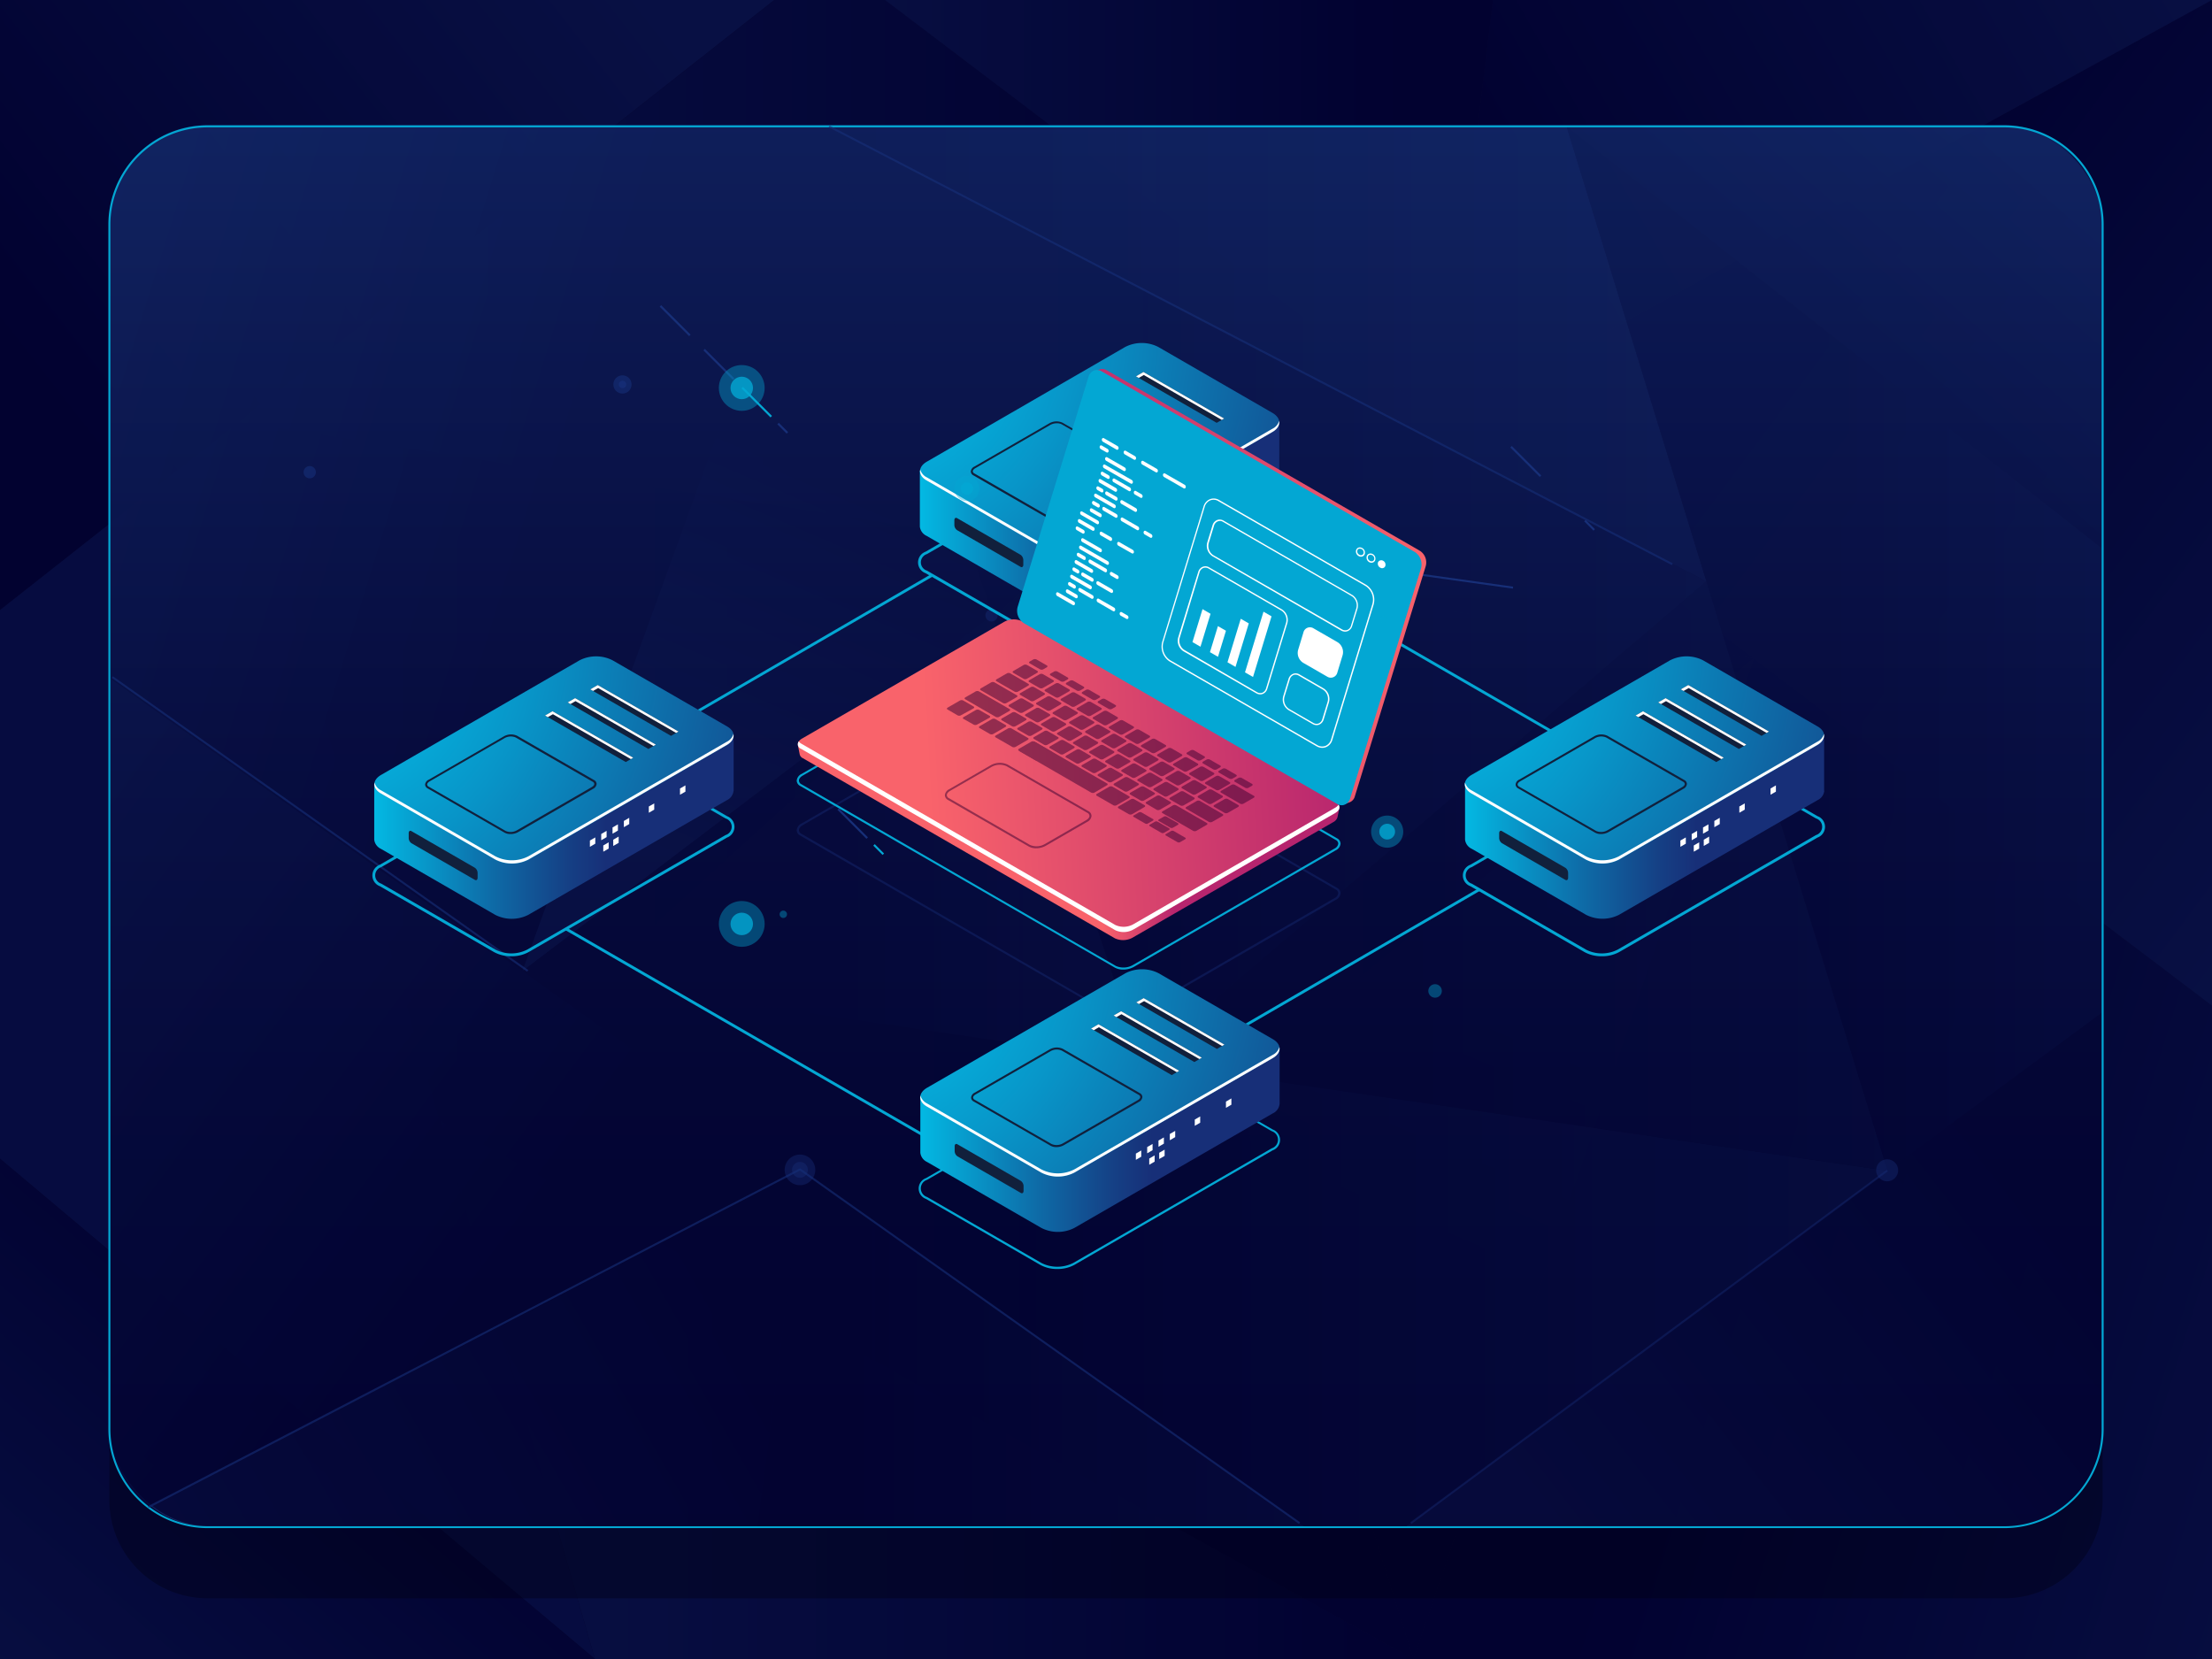 <svg xmlns="http://www.w3.org/2000/svg" xmlns:xlink="http://www.w3.org/1999/xlink" viewBox="0 0 600 450"><defs><style>.cls-1{fill:none;}.cls-2{isolation:isolate;}.cls-3{fill:#020230;}.cls-4{opacity:0.3;}.cls-19,.cls-20,.cls-4,.cls-5{mix-blend-mode:lighten;}.cls-5{fill:url(#Áåçûìÿííûé_ãðàäèåíò_144);}.cls-6{fill:url(#Áåçûìÿííûé_ãðàäèåíò_144-2);}.cls-7{fill:url(#Áåçûìÿííûé_ãðàäèåíò_144-3);}.cls-8{fill:url(#Áåçûìÿííûé_ãðàäèåíò_144-4);}.cls-9{fill:url(#Áåçûìÿííûé_ãðàäèåíò_144-5);}.cls-10{fill:url(#Áåçûìÿííûé_ãðàäèåíò_144-6);}.cls-11{fill:url(#Áåçûìÿííûé_ãðàäèåíò_144-7);}.cls-12{fill:url(#Áåçûìÿííûé_ãðàäèåíò_144-8);}.cls-13{fill:url(#Áåçûìÿííûé_ãðàäèåíò_144-9);}.cls-14{fill:url(#Áåçûìÿííûé_ãðàäèåíò_144-10);}.cls-15{fill:url(#Áåçûìÿííûé_ãðàäèåíò_144-11);}.cls-16{fill:#112564;}.cls-17{fill:url(#Áåçûìÿííûé_ãðàäèåíò_144-12);}.cls-18{clip-path:url(#clip-path);}.cls-19,.cls-33,.cls-36,.cls-57{opacity:0.8;}.cls-20{fill:url(#Áåçûìÿííûé_ãðàäèåíò_144-13);}.cls-21{fill:url(#Áåçûìÿííûé_ãðàäèåíò_144-14);}.cls-22{fill:url(#Áåçûìÿííûé_ãðàäèåíò_144-15);}.cls-23{fill:url(#Áåçûìÿííûé_ãðàäèåíò_144-16);}.cls-24{fill:url(#Áåçûìÿííûé_ãðàäèåíò_144-17);}.cls-25{fill:url(#Áåçûìÿííûé_ãðàäèåíò_144-18);}.cls-26{fill:url(#Áåçûìÿííûé_ãðàäèåíò_144-19);}.cls-27{fill:url(#Áåçûìÿííûé_ãðàäèåíò_144-20);}.cls-28{fill:url(#Áåçûìÿííûé_ãðàäèåíò_144-21);}.cls-29{fill:url(#Áåçûìÿííûé_ãðàäèåíò_144-22);}.cls-30{fill:url(#Áåçûìÿííûé_ãðàäèåíò_144-23);}.cls-31{fill:url(#Áåçûìÿííûé_ãðàäèåíò_144-24);}.cls-32{fill:url(#Áåçûìÿííûé_ãðàäèåíò_144-25);}.cls-33{fill:url(#Áåçûìÿííûé_ãðàäèåíò_50);}.cls-34{fill:#000016;}.cls-34,.cls-37,.cls-56{opacity:0.4;}.cls-35,.cls-56,.cls-57{fill:#03a7d3;}.cls-36,.cls-37,.cls-38,.cls-39{fill:#172f78;}.cls-38{opacity:0.6;}.cls-40{fill:url(#Áåçûìÿííûé_ãðàäèåíò_354);}.cls-41{fill:url(#Áåçûìÿííûé_ãðàäèåíò_346);}.cls-42{fill:#fff;}.cls-43{fill:#11203c;}.cls-44{fill:url(#Áåçûìÿííûé_ãðàäèåíò_354-2);}.cls-45{fill:url(#Áåçûìÿííûé_ãðàäèåíò_346-2);}.cls-46{fill:url(#Áåçûìÿííûé_ãðàäèåíò_515);}.cls-47{fill:url(#Áåçûìÿííûé_ãðàäèåíò_19);}.cls-48{fill:url(#Áåçûìÿííûé_ãðàäèåíò_515-2);}.cls-49,.cls-51{opacity:0.5;}.cls-50,.cls-51{fill:#380031;}.cls-52{fill:url(#Áåçûìÿííûé_ãðàäèåíò_354-3);}.cls-53{fill:url(#Áåçûìÿííûé_ãðàäèåíò_346-3);}.cls-54{fill:url(#Áåçûìÿííûé_ãðàäèåíò_354-4);}.cls-55{fill:url(#Áåçûìÿííûé_ãðàäèåíò_346-4);}</style><linearGradient id="Áåçûìÿííûé_ãðàäèåíò_144" x1="149.91" y1="-34.21" x2="-2.61" y2="84.77" gradientUnits="userSpaceOnUse"><stop offset="0" stop-color="#183372"/><stop offset="1" stop-color="#020230"/></linearGradient><linearGradient id="Áåçûìÿííûé_ãðàäèåíò_144-2" x1="672.09" y1="389.33" x2="465.14" y2="325.31" xlink:href="#Áåçûìÿííûé_ãðàäèåíò_144"/><linearGradient id="Áåçûìÿííûé_ãðàäèåíò_144-3" x1="64.73" y1="89.3" x2="329.04" y2="89.3" xlink:href="#Áåçûìÿííûé_ãðàäèåíò_144"/><linearGradient id="Áåçûìÿííûé_ãðàäèåíò_144-4" x1="-11.27" y1="209.16" x2="213.26" y2="209.16" xlink:href="#Áåçûìÿííûé_ãðàäèåíò_144"/><linearGradient id="Áåçûìÿííûé_ãðàäèåíò_144-5" x1="429.26" y1="207.02" x2="373.56" y2="337.06" xlink:href="#Áåçûìÿííûé_ãðàäèåíò_144"/><linearGradient id="Áåçûìÿííûé_ãðàäèåíò_144-6" x1="212.76" y1="221.29" x2="399.19" y2="221.29" xlink:href="#Áåçûìÿííûé_ãðàäèåíò_144"/><linearGradient id="Áåçûìÿííûé_ãðàäèåíò_144-7" x1="31.27" y1="299.75" x2="295.37" y2="299.75" xlink:href="#Áåçûìÿííûé_ãðàäèåíò_144"/><linearGradient id="Áåçûìÿííûé_ãðàäèåíò_144-8" x1="119.27" y1="376.92" x2="383.37" y2="376.92" xlink:href="#Áåçûìÿííûé_ãðàäèåíò_144"/><linearGradient id="Áåçûìÿííûé_ãðàäèåíò_144-9" x1="668.45" y1="187.47" x2="501" y2="62.55" xlink:href="#Áåçûìÿííûé_ãðàäèåíò_144"/><linearGradient id="Áåçûìÿííûé_ãðàäèåíò_144-10" x1="214.04" y1="57.24" x2="378.95" y2="57.24" xlink:href="#Áåçûìÿííûé_ãðàäèåíò_144"/><linearGradient id="Áåçûìÿííûé_ãðàäèåíò_144-11" x1="586.2" y1="-47.94" x2="404.91" y2="55.87" xlink:href="#Áåçûìÿííûé_ãðàäèåíò_144"/><linearGradient id="Áåçûìÿííûé_ãðàäèåíò_144-12" x1="-6.97" y1="483.79" x2="98.42" y2="361.59" xlink:href="#Áåçûìÿííûé_ãðàäèåíò_144"/><clipPath id="clip-path"><rect class="cls-1" x="29.67" y="34.28" width="540.67" height="379.95" rx="26.63"/></clipPath><linearGradient id="Áåçûìÿííûé_ãðàäèåíò_144-13" x1="1586.78" y1="4.14" x2="1452.64" y2="108.79" gradientTransform="translate(2021.93 450) rotate(180)" xlink:href="#Áåçûìÿííûé_ãðàäèåíò_144"/><linearGradient id="Áåçûìÿííûé_ãðàäèåíò_144-14" x1="2055.05" y1="368.09" x2="1868.56" y2="310.4" gradientTransform="translate(2021.93 450) rotate(180)" xlink:href="#Áåçûìÿííûé_ãðàäèåíò_144"/><linearGradient id="Áåçûìÿííûé_ãðàäèåíò_144-15" x1="1509.92" y1="111.17" x2="1748.09" y2="111.17" gradientTransform="translate(2021.93 450) rotate(180)" xlink:href="#Áåçûìÿííûé_ãðàäèåíò_144"/><linearGradient id="Áåçûìÿííûé_ãðàäèåíò_144-16" x1="1441.44" y1="212.37" x2="1643.77" y2="212.37" gradientTransform="translate(2021.93 450) rotate(180)" xlink:href="#Áåçûìÿííûé_ãðàäèåíò_144"/><linearGradient id="Áåçûìÿííûé_ãðàäèåíò_144-17" x1="1835.31" y1="208.45" x2="1787.88" y2="319.19" gradientTransform="translate(2021.93 450) rotate(180)" xlink:href="#Áåçûìÿííûé_ãðàäèåíò_144"/><linearGradient id="Áåçûìÿííûé_ãðàäèåíò_144-18" x1="1643.31" y1="222.61" x2="1811.31" y2="222.61" gradientTransform="translate(2021.93 450) rotate(180)" xlink:href="#Áåçûìÿííûé_ãðàäèåíò_144"/><linearGradient id="Áåçûìÿííûé_ãðàäèåíò_144-19" x1="1479.77" y1="288.86" x2="1717.76" y2="288.86" gradientTransform="translate(2021.93 450) rotate(180)" xlink:href="#Áåçûìÿííûé_ãðàäèåíò_144"/><linearGradient id="Áåçûìÿííûé_ãðàäèåíò_144-20" x1="1559.07" y1="354.01" x2="1797.05" y2="354.01" gradientTransform="translate(2021.93 450) rotate(180)" xlink:href="#Áåçûìÿííûé_ãðàäèåíò_144"/><linearGradient id="Áåçûìÿííûé_ãðàäèåíò_144-21" x1="2048.55" y1="196.31" x2="1901.09" y2="86.31" gradientTransform="translate(2021.93 450) rotate(180)" xlink:href="#Áåçûìÿííûé_ãðàäèåíò_144"/><linearGradient id="Áåçûìÿííûé_ãðàäèåíò_144-22" x1="1644.47" y1="84.1" x2="1793.07" y2="84.1" gradientTransform="translate(2021.93 450) rotate(180)" xlink:href="#Áåçûìÿííûé_ãðàäèåíò_144"/><linearGradient id="Áåçûìÿííûé_ãðàäèåíò_144-23" x1="1979.68" y1="-7.35" x2="1818.78" y2="84.79" gradientTransform="translate(2021.93 450) rotate(180)" xlink:href="#Áåçûìÿííûé_ãðàäèåíò_144"/><linearGradient id="Áåçûìÿííûé_ãðàäèåíò_144-24" x1="1384.91" y1="274.07" x2="1530.32" y2="274.07" gradientTransform="translate(2021.93 450) rotate(180)" xlink:href="#Áåçûìÿííûé_ãðàäèåíò_144"/><linearGradient id="Áåçûìÿííûé_ãðàäèåíò_144-25" x1="1447.22" y1="447.81" x2="1542.18" y2="337.69" gradientTransform="translate(2021.93 450) rotate(180)" xlink:href="#Áåçûìÿííûé_ãðàäèåíò_144"/><linearGradient id="Áåçûìÿííûé_ãðàäèåíò_50" x1="300" y1="413.87" x2="300" y2="33.92" gradientUnits="userSpaceOnUse"><stop offset="0" stop-color="#020230"/><stop offset="0.27" stop-color="#030534"/><stop offset="0.56" stop-color="#070d40"/><stop offset="0.84" stop-color="#0d1b55"/><stop offset="1" stop-color="#112564"/></linearGradient><linearGradient id="Áåçûìÿííûé_ãðàäèåíò_354" x1="391.47" y1="221.09" x2="460.2" y2="221.09" gradientUnits="userSpaceOnUse"><stop offset="0" stop-color="#01c8ef"/><stop offset="0.13" stop-color="#04b1dd"/><stop offset="0.55" stop-color="#0e6ba7"/><stop offset="0.85" stop-color="#154085"/><stop offset="1" stop-color="#172f78"/></linearGradient><radialGradient id="Áåçûìÿííûé_ãðàäèåíò_346" cx="379.29" cy="174.28" r="153.38" gradientUnits="userSpaceOnUse"><stop offset="0" stop-color="#01c8ef"/><stop offset="0.14" stop-color="#03bae4"/><stop offset="0.4" stop-color="#0895c8"/><stop offset="0.76" stop-color="#115a9a"/><stop offset="1" stop-color="#172f78"/></radialGradient><linearGradient id="Áåçûìÿííûé_ãðàäèåíò_354-2" x1="243.69" y1="136.18" x2="312.42" y2="136.18" xlink:href="#Áåçûìÿííûé_ãðàäèåíò_354"/><radialGradient id="Áåçûìÿííûé_ãðàäèåíò_346-2" cx="231.51" cy="89.37" r="153.38" xlink:href="#Áåçûìÿííûé_ãðàäèåíò_346"/><linearGradient id="Áåçûìÿííûé_ãðàäèåíò_515" x1="-245.36" y1="159.07" x2="-136.05" y2="159.07" gradientTransform="translate(522.91)" gradientUnits="userSpaceOnUse"><stop offset="0" stop-color="#b6246e"/><stop offset="1" stop-color="#f9636b"/></linearGradient><linearGradient id="Áåçûìÿííûé_ãðàäèåíò_19" x1="-223.91" y1="212.94" x2="-162.53" y2="212.94" gradientTransform="translate(522.91)" gradientUnits="userSpaceOnUse"><stop offset="0" stop-color="#f9636b"/><stop offset="0.32" stop-color="#b7256e"/><stop offset="1" stop-color="#b6246e"/></linearGradient><linearGradient id="Áåçûìÿííûé_ãðàäèåíò_515-2" x1="-154.44" y1="206.22" x2="-271.4" y2="212.47" xlink:href="#Áåçûìÿííûé_ãðàäèåíò_515"/><linearGradient id="Áåçûìÿííûé_ãðàäèåíò_354-3" x1="243.77" y1="306.01" x2="312.49" y2="306.01" xlink:href="#Áåçûìÿííûé_ãðàäèåíò_354"/><radialGradient id="Áåçûìÿííûé_ãðàäèåíò_346-3" cx="231.58" cy="259.19" r="153.38" xlink:href="#Áåçûìÿííûé_ãðàäèåíò_346"/><linearGradient id="Áåçûìÿííûé_ãðàäèåíò_354-4" x1="95.68" y1="221.09" x2="164.4" y2="221.09" xlink:href="#Áåçûìÿííûé_ãðàäèåíò_354"/><radialGradient id="Áåçûìÿííûé_ãðàäèåíò_346-4" cx="83.49" cy="174.28" r="153.38" xlink:href="#Áåçûìÿííûé_ãðàäèåíò_346"/></defs><g class="cls-2"><g id="Ñëîé_1" data-name="Ñëîé 1"><rect class="cls-3" width="600" height="450"/><g class="cls-4"><polygon class="cls-5" points="0 0 0 165.47 210.03 0 0 0"/><polygon class="cls-6" points="475.69 178.59 383.37 450 600 450 600 272.81 475.69 178.59"/><polygon class="cls-7" points="240.03 0 210.03 0 64.73 114.48 475.69 178.59 240.03 0"/><polygon class="cls-8" points="64.73 114.48 119.27 303.83 289.26 149.51 64.73 114.48"/><polygon class="cls-9" points="334.22 293.07 383.37 450 475.69 178.59 334.22 293.07"/><polygon class="cls-10" points="289.26 149.51 334.22 293.07 475.69 178.59 289.26 149.51"/><polygon class="cls-11" points="289.26 149.51 119.27 303.83 383.37 450 289.26 149.51"/><polygon class="cls-12" points="119.27 303.83 161.37 450 383.37 450 119.27 303.83"/><polygon class="cls-13" points="391.09 114.48 600 272.81 600 0 391.09 114.48"/><polygon class="cls-14" points="240.03 0 391.09 114.48 404.95 0 240.03 0"/><polygon class="cls-15" points="404.95 0 391.09 114.48 600 0 404.95 0"/><polygon class="cls-16" points="64.73 114.48 0 165.47 0 314.3 161.37 450 64.73 114.48"/><polygon class="cls-17" points="0 314.3 0 450 161.37 450 0 314.3"/></g><g class="cls-18"><g class="cls-19"><polygon class="cls-20" points="570.33 414.23 570.33 274.51 381.07 414.23 570.33 414.23"/><polygon class="cls-21" points="141.69 263.44 224.88 34.28 29.67 34.28 29.67 183.89 141.69 263.44"/><polygon class="cls-22" points="354.04 414.23 381.07 414.23 512.01 317.57 141.69 263.44 354.04 414.23"/><polygon class="cls-23" points="512.01 317.57 462.86 157.69 309.68 287.99 512.01 317.57"/><polygon class="cls-24" points="269.16 166.78 224.88 34.28 141.69 263.44 269.16 166.78"/><polygon class="cls-25" points="309.68 287.99 269.16 166.78 141.69 263.44 309.68 287.99"/><polygon class="cls-26" points="309.68 287.99 462.86 157.69 224.88 34.28 309.68 287.99"/><polygon class="cls-27" points="462.86 157.69 424.92 34.28 224.88 34.28 462.86 157.69"/><polygon class="cls-28" points="217.92 317.57 29.67 183.89 29.67 414.23 217.92 317.57"/><polygon class="cls-29" points="354.04 414.23 217.92 317.57 205.43 414.23 354.04 414.23"/><polygon class="cls-30" points="205.43 414.23 217.92 317.57 29.67 414.23 205.43 414.23"/><polygon class="cls-31" points="512.01 317.57 570.33 274.51 570.33 148.86 424.92 34.28 512.01 317.57"/><polygon class="cls-32" points="570.33 148.86 570.33 34.28 424.92 34.28 570.33 148.86"/></g></g><rect class="cls-33" x="29.67" y="33.92" width="540.67" height="379.95" rx="26.63"/><path class="cls-34" d="M543.7,413.87H56.3a26.63,26.63,0,0,1-26.63-26.63V406.9A26.63,26.63,0,0,0,56.3,433.53H543.7a26.63,26.63,0,0,0,26.63-26.63V387.24A26.63,26.63,0,0,1,543.7,413.87Z"/><path class="cls-35" d="M543.7,414.5H56.3a26.93,26.93,0,0,1-26.9-26.9V60.91A26.93,26.93,0,0,1,56.3,34H543.7a26.94,26.94,0,0,1,26.91,26.9V387.6A26.94,26.94,0,0,1,543.7,414.5ZM56.3,34.55A26.39,26.39,0,0,0,29.94,60.91V387.6A26.39,26.39,0,0,0,56.3,414H543.7a26.39,26.39,0,0,0,26.36-26.36V60.91A26.39,26.39,0,0,0,543.7,34.55Z"/><path class="cls-36" d="M312.61,287.94a3,3,0,1,1-3-3A3,3,0,0,1,312.61,287.94Z"/><path class="cls-37" d="M219.14,317.32a2.15,2.15,0,1,1-2.15-2.15A2.15,2.15,0,0,1,219.14,317.32Z"/><path class="cls-37" d="M221.14,317.32a4.15,4.15,0,1,1-4.15-4.14A4.15,4.15,0,0,1,221.14,317.32Z"/><circle class="cls-37" cx="511.88" cy="317.44" r="2.99"/><circle class="cls-37" cx="268.96" cy="166.9" r="1.67"/><circle class="cls-38" cx="84.01" cy="128.08" r="1.67"/><circle class="cls-38" cx="168.84" cy="104.28" r="2.47"/><path class="cls-36" d="M169.86,104.28a1,1,0,1,1-1-1A1,1,0,0,1,169.86,104.28Z"/><circle class="cls-37" cx="288.34" cy="142.3" r="6.6"/><circle class="cls-36" cx="288.34" cy="142.3" r="2.74"/><rect class="cls-37" x="366.93" y="365.02" width="160.76" height="0.54" transform="translate(-129.55 337.76) rotate(-36.5)"/><rect class="cls-38" x="338.97" y="-35.2" width="0.54" height="257.71" transform="translate(99.81 351.58) rotate(-62.56)"/><polygon class="cls-39" points="302.9 190.14 287.95 141.97 288.38 142.03 410.43 159.13 410.36 159.66 288.73 142.63 303.42 189.98 302.9 190.14"/><polygon class="cls-38" points="352.35 413.36 216.97 317.52 40.33 409.06 40.08 408.57 217.01 316.89 217.15 316.98 352.66 412.92 352.35 413.36"/><rect class="cls-38" x="85.4" y="154.97" width="0.54" height="137.39" transform="matrix(0.58, -0.82, 0.82, 0.58, -146.29, 164.02)"/><rect class="cls-39" x="231.01" y="217.82" width="0.57" height="11.14" transform="translate(-90.22 228.98) rotate(-45)"/><rect class="cls-35" x="238.06" y="228.65" width="0.57" height="3.57" transform="translate(-93.14 236.03) rotate(-45)"/><rect class="cls-35" x="310.02" y="216.07" width="0.57" height="11.14" transform="translate(-65.84 284.34) rotate(-45)"/><rect class="cls-39" x="316.89" y="226.92" width="0.57" height="3.18" transform="translate(-68.68 291.21) rotate(-45)"/><rect class="cls-39" x="321.03" y="231.06" width="0.57" height="3.18" transform="translate(-70.41 295.25) rotate(-44.99)"/><rect class="cls-39" x="310.18" y="98.56" width="0.57" height="11.14" transform="translate(17.29 250.01) rotate(-45)"/><rect class="cls-35" x="317.05" y="109.41" width="0.57" height="3.18" transform="translate(14.45 256.9) rotate(-45)"/><rect class="cls-35" x="321.19" y="113.55" width="0.57" height="3.18" transform="translate(12.74 261.04) rotate(-45)"/><rect class="cls-35" x="327.39" y="116.82" width="0.57" height="9.03" transform="translate(10.17 267.24) rotate(-45)"/><rect class="cls-39" x="430.89" y="140.7" width="0.57" height="3.57" transform="translate(25.5 346.54) rotate(-44.99)"/><rect class="cls-39" x="413.58" y="119.52" width="0.57" height="11.3" transform="translate(32.71 329.31) rotate(-45)"/><rect class="cls-39" x="212.03" y="114.36" width="0.57" height="3.57" transform="translate(-19.93 184.19) rotate(-45.01)"/><rect class="cls-35" x="204.98" y="103.53" width="0.57" height="11.14" transform="translate(-17.03 177.08) rotate(-45)"/><rect class="cls-39" x="194.71" y="93.18" width="0.57" height="11.3" transform="translate(-12.77 166.83) rotate(-45)"/><rect class="cls-39" x="182.85" y="81.32" width="0.57" height="11.3" transform="translate(-7.86 154.97) rotate(-45)"/><polygon class="cls-35" points="268.5 318.79 268.31 318.67 153.32 252.29 153.71 251.62 268.5 317.9 401.03 240.98 401.42 241.64 268.5 318.79"/><polygon class="cls-35" points="413.19 234.81 412.8 234.15 447.31 214.12 333.85 148.61 334.24 147.95 448.84 214.12 413.19 234.81"/><polygon class="cls-35" points="141.54 245.48 119.69 232.87 252.63 155.71 253.01 156.37 121.22 232.86 141.92 244.82 141.54 245.48"/><path class="cls-35" d="M434.49,259.38a9.56,9.56,0,0,1-4.66-1.11l-31-17.89a3.1,3.1,0,0,1,0-5.82l53.84-31.09a10.32,10.32,0,0,1,9.31,0l31,17.9a3.09,3.09,0,0,1,0,5.82l-53.83,31.08A9.56,9.56,0,0,1,434.49,259.38Zm22.84-56.26a8.75,8.75,0,0,0-4.27,1l-53.84,31.08a2.35,2.35,0,0,0,0,4.49l31,17.9a9.47,9.47,0,0,0,8.55,0l53.83-31.09a2.35,2.35,0,0,0,0-4.49l-31-17.89A8.77,8.77,0,0,0,457.33,203.12Z"/><path class="cls-40" d="M494.79,214.5h0V199.64L476,202.14,462,194a9.89,9.89,0,0,0-8.93,0l-25.2,14.55-30.48,4.07v15.13h0a3.16,3.16,0,0,0,1.83,2.49l31,17.9a9.89,9.89,0,0,0,8.93,0l53.83-31.09a3.15,3.15,0,0,0,1.84-2.48h0Z"/><path class="cls-41" d="M492.94,197l-31-17.9a9.89,9.89,0,0,0-8.93,0l-53.84,31.08c-2.46,1.43-2.46,3.74,0,5.16l31,17.9a9.89,9.89,0,0,0,8.93,0l53.83-31.09C495.41,200.68,495.41,198.37,492.94,197Z"/><path class="cls-42" d="M492.94,201.2l-53.83,31.08a9.83,9.83,0,0,1-8.93,0l-31-17.89a3.41,3.41,0,0,1-1.79-2.13c-.23,1.08.36,2.2,1.79,3l31,17.9a9.89,9.89,0,0,0,8.93,0l53.83-31.09c1.44-.82,2-1.95,1.8-3A3.4,3.4,0,0,1,492.94,201.2Z"/><polygon class="cls-42" points="457.27 228.84 455.8 229.69 455.8 227.99 457.27 227.15 457.27 228.84"/><polygon class="cls-42" points="460.34 227.07 458.87 227.91 458.87 226.22 460.34 225.37 460.34 227.07"/><polygon class="cls-42" points="463.41 225.29 461.94 226.14 461.94 224.45 463.41 223.6 463.41 225.29"/><polygon class="cls-42" points="460.9 230.18 459.43 231.02 459.43 229.33 460.9 228.48 460.9 230.18"/><polygon class="cls-42" points="463.6 228.62 462.14 229.46 462.14 227.77 463.6 226.92 463.6 228.62"/><polygon class="cls-42" points="473.26 219.61 471.79 220.46 471.79 218.76 473.26 217.92 473.26 219.61"/><polygon class="cls-42" points="481.71 214.73 480.25 215.57 480.25 213.88 481.71 213.03 481.71 214.73"/><polygon class="cls-42" points="466.48 223.52 465.01 224.37 465.01 222.68 466.48 221.83 466.48 223.52"/><polygon class="cls-43" points="445.66 192.92 467.56 205.53 465.54 206.7 443.64 194.09 445.66 192.92"/><polygon class="cls-42" points="444.4 194.52 445.78 193.73 466.91 205.9 467.56 205.53 445.66 192.92 443.64 194.09 444.4 194.52"/><polygon class="cls-43" points="451.79 189.37 473.69 201.98 471.67 203.15 449.77 190.53 451.79 189.37"/><polygon class="cls-42" points="450.54 190.97 451.91 190.18 473.05 202.35 473.69 201.98 451.79 189.37 449.77 190.53 450.54 190.97"/><polygon class="cls-43" points="457.93 185.82 479.82 198.43 477.81 199.6 455.91 186.99 457.93 185.82"/><polygon class="cls-42" points="456.67 187.42 458.05 186.63 479.18 198.8 479.82 198.43 457.93 185.82 455.91 186.99 456.67 187.42"/><path class="cls-43" d="M434.25,226.23a3.18,3.18,0,0,1-1.58-.37l-20.85-12a1.23,1.23,0,0,1-.71-1.06,1.62,1.62,0,0,1,.95-1.32l20.37-11.76a3.92,3.92,0,0,1,3.58-.14l20.86,12a1.24,1.24,0,0,1,.7,1.06,1.63,1.63,0,0,1-.94,1.32l-20.38,11.77A4.15,4.15,0,0,1,434.25,226.23Zm-1.31-.84a3.41,3.41,0,0,0,3-.14l20.37-11.76c.43-.25.68-.56.68-.85a.75.75,0,0,0-.44-.59l-20.85-12a3.42,3.42,0,0,0-3,.14l-20.38,11.76c-.43.25-.67.56-.67.85a.73.73,0,0,0,.43.59Z"/><path class="cls-43" d="M424.6,238.66l-17.2-9.94a1.77,1.77,0,0,1-.75-1.42V226c0-.54.34-.8.75-.56l17.2,9.94a1.77,1.77,0,0,1,.75,1.42v1.27C425.35,238.64,425,238.89,424.6,238.66Z"/><path class="cls-35" d="M286.71,174.47a9.56,9.56,0,0,1-4.66-1.11l-31-17.89a3.1,3.1,0,0,1,0-5.82l53.84-31.09a10.32,10.32,0,0,1,9.31,0l31,17.9a3.1,3.1,0,0,1,0,5.82l-53.83,31.08A9.56,9.56,0,0,1,286.71,174.47Zm22.84-56.26a8.73,8.73,0,0,0-4.27,1l-53.84,31.08a2.35,2.35,0,0,0,0,4.49l31,17.9a9.45,9.45,0,0,0,8.54,0l53.84-31.09a2.35,2.35,0,0,0,0-4.49l-31-17.89A8.77,8.77,0,0,0,309.55,118.21Z"/><path class="cls-44" d="M347,129.59h0V114.73l-18.78,2.5-14.06-8.12a9.89,9.89,0,0,0-8.93,0L280,123.66l-30.49,4.07v15.13h0a3.16,3.16,0,0,0,1.83,2.49l31,17.9a9.89,9.89,0,0,0,8.93,0l53.83-31.08a3.18,3.18,0,0,0,1.84-2.49h0Z"/><path class="cls-45" d="M345.16,112l-31-17.9a9.89,9.89,0,0,0-8.93,0L251.4,125.23c-2.46,1.42-2.46,3.73,0,5.15l31,17.9a9.89,9.89,0,0,0,8.93,0l53.83-31.09C347.63,115.77,347.63,113.46,345.16,112Z"/><path class="cls-42" d="M345.16,116.29l-53.83,31.09a9.89,9.89,0,0,1-8.93,0l-31-17.9a3.38,3.38,0,0,1-1.79-2.13c-.23,1.08.36,2.21,1.79,3l31,17.9a9.89,9.89,0,0,0,8.93,0l53.83-31.09c1.44-.82,2-2,1.8-3A3.41,3.41,0,0,1,345.16,116.29Z"/><polygon class="cls-42" points="309.49 143.93 308.02 144.78 308.02 143.08 309.49 142.24 309.49 143.93"/><polygon class="cls-42" points="312.56 142.16 311.09 143.01 311.09 141.31 312.56 140.46 312.56 142.16"/><polygon class="cls-42" points="315.63 140.39 314.16 141.23 314.16 139.54 315.63 138.69 315.63 140.39"/><polygon class="cls-42" points="313.12 145.27 311.65 146.12 311.65 144.42 313.12 143.57 313.12 145.27"/><polygon class="cls-42" points="315.82 143.71 314.35 144.56 314.35 142.86 315.82 142.01 315.82 143.71"/><polygon class="cls-42" points="325.47 134.7 324.01 135.55 324.01 133.85 325.47 133.01 325.47 134.7"/><polygon class="cls-42" points="333.93 129.82 332.46 130.67 332.46 128.97 333.93 128.13 333.93 129.82"/><polygon class="cls-42" points="318.7 138.61 317.23 139.46 317.23 137.77 318.7 136.92 318.7 138.61"/><polygon class="cls-43" points="297.88 108.01 319.77 120.62 317.76 121.79 295.86 109.18 297.88 108.01"/><polygon class="cls-42" points="296.62 109.61 297.99 108.82 319.13 120.99 319.77 120.62 297.88 108.01 295.86 109.18 296.62 109.61"/><polygon class="cls-43" points="304.01 104.46 325.91 117.07 323.89 118.24 301.99 105.63 304.01 104.46"/><polygon class="cls-42" points="302.75 106.06 304.13 105.27 325.27 117.44 325.91 117.07 304.01 104.46 301.99 105.63 302.75 106.06"/><polygon class="cls-43" points="310.15 100.91 332.04 113.52 330.02 114.69 308.13 102.08 310.15 100.91"/><polygon class="cls-42" points="308.89 102.51 310.26 101.72 331.4 113.89 332.04 113.52 310.15 100.91 308.13 102.08 308.89 102.51"/><path class="cls-43" d="M286.47,141.32a3.18,3.18,0,0,1-1.58-.37l-20.85-12a1.23,1.23,0,0,1-.71-1.06,1.63,1.63,0,0,1,.94-1.32l20.38-11.76a3.92,3.92,0,0,1,3.58-.14l20.85,12a1.24,1.24,0,0,1,.71,1.07,1.6,1.6,0,0,1-.94,1.31l-20.38,11.77A4.15,4.15,0,0,1,286.47,141.32Zm.19-26.51a3.65,3.65,0,0,0-1.74.43L264.55,127c-.42.24-.68.55-.68.84a.74.74,0,0,0,.44.59l20.85,12a3.41,3.41,0,0,0,3-.14l20.37-11.76a1.15,1.15,0,0,0,.68-.84.75.75,0,0,0-.44-.6L288,115.1A2.74,2.74,0,0,0,286.66,114.81Z"/><path class="cls-43" d="M276.82,153.75l-17.2-9.94a1.75,1.75,0,0,1-.75-1.42v-1.27c0-.55.33-.8.75-.57l17.2,9.94a1.79,1.79,0,0,1,.75,1.42v1.28C277.57,153.73,277.23,154,276.82,153.75Z"/><path class="cls-37" d="M304.67,276.44a4.52,4.52,0,0,1-2.26-.53l-85.3-49.24a1.74,1.74,0,0,1-1-1.47,2.27,2.27,0,0,1,1.33-1.84l54.74-31.6a5.63,5.63,0,0,1,5.15-.2l85.29,49.24a1.72,1.72,0,0,1,1,1.47,2.24,2.24,0,0,1-1.33,1.83l-54.74,31.61A6,6,0,0,1,304.67,276.44Zm-2-1a5.08,5.08,0,0,0,4.56-.2L362,243.6a1.74,1.74,0,0,0,1-1.33,1.18,1.18,0,0,0-.69-1l-85.29-49.24a5.08,5.08,0,0,0-4.56.2l-54.75,31.61c-.66.38-1,.86-1,1.33a1.15,1.15,0,0,0,.69,1Z"/><path class="cls-35" d="M304.66,263a4.62,4.62,0,0,1-2.25-.53l-85.3-49.25a1.72,1.72,0,0,1-1-1.46,2.27,2.27,0,0,1,1.33-1.84l54.74-31.61a5.66,5.66,0,0,1,5.15-.2l85.29,49.25a1.72,1.72,0,0,1,1,1.47,2.25,2.25,0,0,1-1.33,1.83l-54.74,31.61A6,6,0,0,1,304.66,263Zm-2-1a5.12,5.12,0,0,0,4.56-.2L362,230.16a1.74,1.74,0,0,0,1-1.33,1.17,1.17,0,0,0-.69-1l-85.29-49.25a5.05,5.05,0,0,0-4.56.21l-54.75,31.6c-.66.39-1,.87-1,1.34a1.17,1.17,0,0,0,.69,1Z"/><path class="cls-46" d="M385.16,149.41l-85-49a2.28,2.28,0,0,0-1.74-.25h0l-1.57.54.55.14a2.56,2.56,0,0,0-.51,1L277.7,164.15a3.77,3.77,0,0,0,1.56,4.2l85,49.05a2.44,2.44,0,0,0,.62.25l-.21.46,1.51-.53h0A2.36,2.36,0,0,0,367.5,216l19.21-62.38A3.77,3.77,0,0,0,385.16,149.41Z"/><path class="cls-47" d="M361.18,219.73l0,0-83.92-48.45a5.38,5.38,0,0,0-4.82.2l-54.22,31.31-1.8-.69.5,2.53h0a1.5,1.5,0,0,0,.81,1l84.69,48.89a5.32,5.32,0,0,0,4.82-.2L361.64,223a2.2,2.2,0,0,0,1.15-1.34h0l.52-2.47Z"/><path class="cls-48" d="M302.55,252.34,217.26,203.1c-1.24-.72-1.09-2,.35-2.8l54.74-31.61a5.38,5.38,0,0,1,4.85-.2l85.3,49.25c1.24.71,1.08,2-.35,2.8l-54.75,31.6A5.38,5.38,0,0,1,302.55,252.34Z"/><path class="cls-42" d="M217.26,201.66l85.29,49.25a5.38,5.38,0,0,0,4.85-.2l54.75-31.61a2.66,2.66,0,0,0,.93-.84c.52.71.2,1.62-.93,2.28l-54.75,31.6a5.38,5.38,0,0,1-4.85.2L217.26,203.1a1.3,1.3,0,0,1-.59-2A1.9,1.9,0,0,0,217.26,201.66Z"/><path class="cls-35" d="M362.77,217.9l-85-49.05a3.77,3.77,0,0,1-1.56-4.19l19.22-62.39a2.18,2.18,0,0,1,3.28-1.4l85,49a3.78,3.78,0,0,1,1.56,4.2L366.05,216.5A2.17,2.17,0,0,1,362.77,217.9Z"/><path class="cls-35" d="M363.94,218.42a2.49,2.49,0,0,1-1.26-.36l-85-49.05a4,4,0,0,1-1.64-4.41l19.21-62.38a2.55,2.55,0,0,1,1.49-1.71,2.33,2.33,0,0,1,2.06.2l85,49.05a4,4,0,0,1,1.64,4.41l-19.21,62.38a2.55,2.55,0,0,1-1.49,1.71A2,2,0,0,1,363.94,218.42Zm-66.36-117.7a1.7,1.7,0,0,0-.67.13,2.2,2.2,0,0,0-1.27,1.48l-19.21,62.38a3.59,3.59,0,0,0,1.47,4l85,49.05a2,2,0,0,0,1.75.18,2.22,2.22,0,0,0,1.27-1.48l19.21-62.39a3.58,3.58,0,0,0-1.47-4l-85-49.05A2.09,2.09,0,0,0,297.58,100.72Z"/><g class="cls-49"><path class="cls-50" d="M259.8,194.07,257,192.44c-.22-.13-.2-.36.07-.51l3.32-1.92a1,1,0,0,1,.89,0l2.82,1.63c.23.13.2.36-.06.51L260.69,194A1,1,0,0,1,259.8,194.07Z"/><path class="cls-50" d="M264.16,196.58,261.34,195c-.23-.13-.2-.35.06-.51l3.33-1.92a1,1,0,0,1,.88,0l2.83,1.62c.22.13.19.36-.07.51L265,196.55A1,1,0,0,1,264.16,196.58Z"/><path class="cls-50" d="M268.52,199.1l-2.83-1.63c-.22-.13-.19-.36.07-.51l3.33-1.92a1,1,0,0,1,.88,0l2.82,1.63c.23.13.2.36-.06.51l-3.33,1.92A1,1,0,0,1,268.52,199.1Z"/><path class="cls-50" d="M274.54,197l-2.82-1.63c-.23-.13-.2-.36.06-.51l2.8-1.61a1,1,0,0,1,.88,0l2.82,1.63c.23.13.2.36-.06.51l-2.8,1.61A1,1,0,0,1,274.54,197Z"/><path class="cls-50" d="M278.9,199.54l-2.82-1.63c-.23-.13-.2-.36.06-.51l2.79-1.62a1,1,0,0,1,.89,0l2.82,1.63c.22.13.2.35-.07.51l-2.79,1.61A1,1,0,0,1,278.9,199.54Z"/><path class="cls-50" d="M283.25,202.05l-2.82-1.63c-.22-.13-.2-.36.07-.51l2.79-1.61a1,1,0,0,1,.88,0l2.82,1.63c.23.13.2.36-.06.51L284.14,202A1,1,0,0,1,283.25,202.05Z"/><path class="cls-50" d="M287.61,204.57l-2.82-1.63c-.23-.13-.2-.36.06-.51l2.8-1.62a1,1,0,0,1,.88,0l2.82,1.63c.23.13.2.36-.06.51l-2.8,1.61A1,1,0,0,1,287.61,204.57Z"/><path class="cls-50" d="M292,207.08l-2.83-1.63c-.22-.13-.19-.36.07-.51l2.79-1.61a1,1,0,0,1,.89,0l2.82,1.63c.22.13.2.36-.07.51L292.85,207A1,1,0,0,1,292,207.08Z"/><path class="cls-50" d="M296.32,209.6,293.5,208c-.23-.13-.2-.36.06-.51l2.8-1.62a1,1,0,0,1,.88,0l2.82,1.63c.23.13.2.36-.06.51l-2.8,1.61A1,1,0,0,1,296.32,209.6Z"/><path class="cls-50" d="M300.68,212.11l-2.82-1.63c-.23-.13-.2-.36.06-.51l2.8-1.61a1,1,0,0,1,.88,0l2.82,1.63c.23.13.2.36-.06.51l-2.8,1.61A1,1,0,0,1,300.68,212.11Z"/><path class="cls-50" d="M305,214.63,302.21,213c-.22-.13-.2-.36.07-.51l2.79-1.62a1,1,0,0,1,.88,0l2.83,1.63c.22.13.19.36-.07.51l-2.79,1.61A1,1,0,0,1,305,214.63Z"/><path class="cls-50" d="M309.39,217.14l-2.82-1.63c-.23-.13-.2-.36.06-.51l2.8-1.61a1,1,0,0,1,.88,0l2.82,1.63c.23.13.2.36-.06.51l-2.8,1.62A1,1,0,0,1,309.39,217.14Z"/><path class="cls-50" d="M313.75,219.66,310.93,218c-.23-.13-.2-.36.06-.51l2.79-1.62a1,1,0,0,1,.89,0l2.82,1.63c.22.13.2.36-.07.51l-2.79,1.61A1,1,0,0,1,313.75,219.66Z"/><path class="cls-50" d="M281,195.83l-2.82-1.63c-.23-.13-.2-.36.06-.51l2.8-1.61a1,1,0,0,1,.88,0l2.82,1.63c.23.13.2.36-.06.51l-2.8,1.61A1,1,0,0,1,281,195.83Z"/><path class="cls-50" d="M276.54,193.28l-2.82-1.63c-.23-.13-.2-.36.06-.51l2.8-1.61a1,1,0,0,1,.88,0l2.82,1.63c.23.13.2.36-.06.51l-2.8,1.61A1,1,0,0,1,276.54,193.28Z"/><path class="cls-50" d="M272.11,190.72,266,187.21c-.22-.13-.19-.36.07-.51l2.79-1.61a1,1,0,0,1,.89,0l6.07,3.51c.23.13.2.36-.06.51l-2.8,1.61A1,1,0,0,1,272.11,190.72Z"/><path class="cls-50" d="M275.2,187.61l-4.93-2.84c-.22-.14-.19-.36.07-.52l2.79-1.61a1,1,0,0,1,.89,0l4.93,2.85c.22.13.19.36-.07.51l-2.79,1.62A1,1,0,0,1,275.2,187.61Z"/><path class="cls-50" d="M285.32,198.35l-2.83-1.63c-.22-.13-.19-.36.07-.51l2.79-1.62a1,1,0,0,1,.89,0l2.82,1.62c.22.14.2.36-.07.52l-2.79,1.61A1,1,0,0,1,285.32,198.35Z"/><path class="cls-50" d="M289.67,200.86l-2.82-1.63c-.23-.13-.2-.36.06-.51l2.8-1.61a1,1,0,0,1,.88,0l2.82,1.63c.23.13.2.36-.06.51l-2.8,1.61A1,1,0,0,1,289.67,200.86Z"/><path class="cls-50" d="M294,203.38l-2.82-1.63c-.23-.13-.2-.36.06-.51l2.8-1.62a1,1,0,0,1,.88,0l2.82,1.63c.23.13.2.35-.06.51l-2.8,1.61A1,1,0,0,1,294,203.38Z"/><path class="cls-50" d="M298.38,205.89l-2.82-1.63c-.22-.13-.2-.36.07-.51l2.79-1.61a1,1,0,0,1,.88,0l2.83,1.63c.22.13.19.36-.07.51l-2.79,1.61A1,1,0,0,1,298.38,205.89Z"/><path class="cls-50" d="M302.74,208.41l-2.82-1.63c-.23-.13-.2-.36.06-.51l2.8-1.62a1,1,0,0,1,.88,0l2.82,1.63c.23.13.2.35-.06.51l-2.8,1.61A1,1,0,0,1,302.74,208.41Z"/><path class="cls-50" d="M307.1,210.92l-2.82-1.63c-.23-.13-.2-.36.06-.51l2.79-1.61a1,1,0,0,1,.89,0l2.82,1.63c.22.13.2.36-.07.51L308,210.88A1,1,0,0,1,307.1,210.92Z"/><path class="cls-50" d="M311.45,213.44l-2.82-1.63c-.22-.13-.2-.36.06-.51l2.8-1.62a1,1,0,0,1,.88,0l2.82,1.63c.23.13.2.35-.06.51l-2.79,1.61A1,1,0,0,1,311.45,213.44Z"/><path class="cls-50" d="M315.81,216,313,214.32c-.23-.13-.2-.36.06-.51l2.8-1.61a1,1,0,0,1,.88,0l2.82,1.63c.23.13.2.36-.06.51l-2.8,1.61A1,1,0,0,1,315.81,216Z"/><path class="cls-50" d="M320.16,218.47l-2.82-1.63c-.22-.13-.19-.36.07-.51l2.79-1.62a1,1,0,0,1,.89,0l2.82,1.63c.22.13.19.35-.07.51l-2.79,1.61A1,1,0,0,1,320.16,218.47Z"/><path class="cls-50" d="M327.91,222.94l-6.16-3.56c-.22-.13-.19-.36.07-.51l2.79-1.61a1,1,0,0,1,.89,0l6.15,3.56c.23.13.2.36-.06.51l-2.8,1.61A1,1,0,0,1,327.91,222.94Z"/><path class="cls-50" d="M336.39,218l-5.19-3c-.23-.13-.2-.36.06-.51l2.79-1.61a1,1,0,0,1,.89,0l5.19,3c.23.13.2.36-.06.51l-2.8,1.61A1,1,0,0,1,336.39,218Z"/><path class="cls-50" d="M292.94,197.85l-2.82-1.63c-.22-.13-.2-.35.07-.51L293,194.1a1,1,0,0,1,.88,0l2.83,1.63c.22.13.19.36-.07.51l-2.79,1.62A1,1,0,0,1,292.94,197.85Z"/><path class="cls-50" d="M288.48,195.28l-2.82-1.63c-.23-.13-.2-.36.06-.51l2.8-1.62a1,1,0,0,1,.88,0l2.82,1.63c.23.13.2.35-.06.51l-2.8,1.61A1,1,0,0,1,288.48,195.28Z"/><path class="cls-50" d="M284,192.7l-2.82-1.63c-.22-.13-.19-.36.07-.51l2.79-1.61a1,1,0,0,1,.89,0l2.82,1.63c.22.13.19.36-.07.51l-2.79,1.61A1,1,0,0,1,284,192.7Z"/><path class="cls-50" d="M279.55,190.12l-2.82-1.63c-.23-.13-.2-.36.06-.51l2.8-1.61a1,1,0,0,1,.88,0l2.82,1.63c.23.13.2.36-.06.51l-2.8,1.61A1,1,0,0,1,279.55,190.12Z"/><path class="cls-50" d="M297.3,200.37l-2.82-1.63c-.23-.13-.2-.36.06-.51l2.8-1.61a1,1,0,0,1,.88,0l2.82,1.63c.23.13.2.36-.06.51l-2.8,1.61A1,1,0,0,1,297.3,200.37Z"/><path class="cls-50" d="M301.66,202.88l-2.82-1.63c-.23-.13-.2-.35.06-.51l2.79-1.61a1,1,0,0,1,.89,0l2.82,1.63c.22.13.2.36-.07.51l-2.79,1.62A1,1,0,0,1,301.66,202.88Z"/><path class="cls-50" d="M306,205.4l-2.82-1.63c-.22-.13-.2-.36.06-.51l2.8-1.61a1,1,0,0,1,.88,0l2.82,1.63c.23.13.2.36-.06.51l-2.79,1.61A1,1,0,0,1,306,205.4Z"/><path class="cls-50" d="M310.37,207.91l-2.82-1.62c-.23-.14-.2-.36.06-.52l2.8-1.61a1,1,0,0,1,.88,0l2.82,1.63c.23.13.2.36-.06.51l-2.8,1.62A1,1,0,0,1,310.37,207.91Z"/><path class="cls-50" d="M314.72,210.43l-2.82-1.63c-.22-.13-.19-.36.07-.51l2.79-1.61a1,1,0,0,1,.89,0l2.82,1.63c.22.13.19.36-.07.51l-2.79,1.61A1,1,0,0,1,314.72,210.43Z"/><path class="cls-50" d="M319.08,212.94l-2.82-1.62c-.23-.14-.2-.36.06-.51l2.8-1.62a1,1,0,0,1,.88,0l2.82,1.63c.23.13.2.36-.06.51l-2.8,1.62A1,1,0,0,1,319.08,212.94Z"/><path class="cls-50" d="M323.44,215.46l-2.82-1.63c-.23-.13-.2-.36.06-.51l2.79-1.61a1,1,0,0,1,.89,0l2.82,1.63c.23.13.2.36-.06.51l-2.8,1.61A1,1,0,0,1,323.44,215.46Z"/><path class="cls-50" d="M327.79,218,325,216.35c-.22-.14-.2-.36.07-.51l2.79-1.62a1,1,0,0,1,.88,0l2.83,1.63c.22.13.19.36-.07.51l-2.79,1.62A1,1,0,0,1,327.79,218Z"/><path class="cls-50" d="M332.15,220.49l-2.82-1.63c-.23-.13-.2-.36.06-.51l2.8-1.61a1,1,0,0,1,.88,0l2.82,1.63c.23.13.2.36-.06.51l-2.8,1.61A1,1,0,0,1,332.15,220.49Z"/><path class="cls-50" d="M290.65,191.63,287.83,190c-.23-.13-.2-.36.06-.51l2.8-1.61a1,1,0,0,1,.88,0l2.82,1.63c.23.13.2.36-.06.51l-2.8,1.62A1,1,0,0,1,290.65,191.63Z"/><path class="cls-50" d="M286.32,189.13l-2.83-1.63c-.22-.13-.19-.36.07-.51l2.79-1.61a1,1,0,0,1,.89,0l2.82,1.63c.22.13.2.36-.07.51l-2.79,1.61A1,1,0,0,1,286.32,189.13Z"/><path class="cls-50" d="M282,186.63,279.16,185c-.23-.13-.2-.36.06-.51l2.8-1.62a1,1,0,0,1,.88,0l2.82,1.63c.23.13.2.36-.06.51l-2.8,1.61A1,1,0,0,1,282,186.63Z"/><path class="cls-50" d="M277.65,184.12l-2.82-1.62c-.23-.13-.2-.36.06-.51l2.79-1.62a1,1,0,0,1,.89,0l2.82,1.62c.22.14.2.36-.07.51l-2.79,1.62A1,1,0,0,1,277.65,184.12Z"/><path class="cls-50" d="M282.1,181.55l-2.82-1.63c-.22-.13-.2-.36.07-.51l.92-.53a1,1,0,0,1,.88,0l2.82,1.63c.23.13.2.36-.06.51l-.92.53A1,1,0,0,1,282.1,181.55Z"/><path class="cls-50" d="M287.76,184.82l-2.82-1.63c-.23-.13-.2-.36.06-.51l.93-.53a1,1,0,0,1,.88,0l2.82,1.63c.23.13.2.36-.06.51l-.93.53A1,1,0,0,1,287.76,184.82Z"/><path class="cls-50" d="M292.08,187.31l-2.82-1.63c-.23-.13-.2-.36.06-.51l.92-.53a1,1,0,0,1,.89,0l2.82,1.63c.22.13.2.36-.07.51l-.92.53A1,1,0,0,1,292.08,187.31Z"/><path class="cls-50" d="M296.39,189.8l-2.82-1.63c-.22-.13-.2-.36.07-.51l.92-.53a1,1,0,0,1,.88,0l2.82,1.63c.23.13.2.36-.06.51l-.92.53A1,1,0,0,1,296.39,189.8Z"/><path class="cls-50" d="M300.71,192.29l-2.82-1.62c-.23-.14-.2-.36.06-.52l.93-.53a1,1,0,0,1,.88,0l2.82,1.63c.23.13.2.36-.06.51l-.93.54A1,1,0,0,1,300.71,192.29Z"/><path class="cls-50" d="M324.81,206.21,322,204.58c-.23-.13-.2-.36.06-.51l.92-.54a1,1,0,0,1,.89,0l2.82,1.63c.23.13.2.36-.06.51l-.93.53A1,1,0,0,1,324.81,206.21Z"/><path class="cls-50" d="M329.12,208.7l-2.82-1.63c-.22-.13-.19-.36.07-.51l.92-.53a1,1,0,0,1,.88,0l2.83,1.63c.22.13.19.36-.07.51l-.92.53A1,1,0,0,1,329.12,208.7Z"/><path class="cls-50" d="M333.44,211.19l-2.82-1.63c-.23-.13-.2-.36.06-.51l.93-.53a1,1,0,0,1,.88,0l2.82,1.63c.23.13.2.36-.06.51l-.93.53A1,1,0,0,1,333.44,211.19Z"/><path class="cls-50" d="M337.76,213.68l-2.82-1.63c-.23-.13-.2-.35.06-.51l.92-.53a1,1,0,0,1,.89,0l2.82,1.63c.22.13.2.36-.07.51l-.92.54A1,1,0,0,1,337.76,213.68Z"/><path class="cls-50" d="M295,194.15l-2.82-1.63c-.23-.13-.2-.36.06-.51L295,190.4a1,1,0,0,1,.89,0l2.82,1.63c.22.13.2.36-.07.51l-2.79,1.61A1,1,0,0,1,295,194.15Z"/><path class="cls-50" d="M299.36,196.66,296.54,195c-.23-.13-.2-.36.06-.51l2.8-1.61a1,1,0,0,1,.88,0l2.82,1.63c.23.13.2.36-.06.51l-2.79,1.62A1,1,0,0,1,299.36,196.66Z"/><path class="cls-50" d="M303.72,199.18l-2.82-1.63c-.23-.13-.2-.36.06-.51l2.8-1.61a1,1,0,0,1,.88,0l2.82,1.63c.23.13.2.36-.06.51l-2.8,1.61A1,1,0,0,1,303.72,199.18Z"/><path class="cls-50" d="M308.07,201.69l-2.82-1.63c-.22-.13-.19-.35.07-.51l2.79-1.61a1,1,0,0,1,.89,0l2.82,1.63c.22.13.19.36-.07.51L309,201.66A1,1,0,0,1,308.07,201.69Z"/><path class="cls-50" d="M312.43,204.21l-2.82-1.63c-.23-.13-.2-.36.06-.51l2.8-1.61a1,1,0,0,1,.88,0l2.82,1.63c.23.13.2.36-.06.51l-2.8,1.61A1,1,0,0,1,312.43,204.21Z"/><path class="cls-50" d="M316.79,206.72,314,205.09c-.23-.13-.2-.35.06-.51l2.79-1.61a1,1,0,0,1,.89,0l2.82,1.63c.23.13.2.36-.06.51l-2.8,1.62A1,1,0,0,1,316.79,206.72Z"/><path class="cls-50" d="M321.14,209.24l-2.82-1.63c-.22-.13-.2-.36.07-.51l2.79-1.61a1,1,0,0,1,.88,0l2.83,1.63c.22.13.19.36-.07.51L322,209.2A1,1,0,0,1,321.14,209.24Z"/><path class="cls-50" d="M325.5,211.75l-2.82-1.63c-.23-.13-.2-.35.06-.51l2.8-1.61a1,1,0,0,1,.88,0l2.82,1.63c.23.13.2.36-.06.51l-2.8,1.62A1,1,0,0,1,325.5,211.75Z"/><path class="cls-50" d="M329.86,214.27,327,212.64c-.23-.13-.2-.36.06-.51l2.79-1.61a1,1,0,0,1,.89,0l2.82,1.63c.22.13.2.36-.07.51l-2.79,1.61A1,1,0,0,1,329.86,214.27Z"/><path class="cls-50" d="M270.1,194.46l-8.31-4.8c-.22-.13-.19-.36.07-.51l2.79-1.61a1,1,0,0,1,.89,0l8.3,4.8c.23.13.2.36-.06.51l-2.8,1.61A1,1,0,0,1,270.1,194.46Z"/><path class="cls-50" d="M323.62,225.36l-8.31-4.8c-.23-.13-.2-.36.06-.51l2.8-1.61a1,1,0,0,1,.88,0l8.31,4.8c.23.13.2.36-.06.51l-2.8,1.61A1,1,0,0,1,323.62,225.36Z"/><path class="cls-50" d="M306.2,220.85l-2.82-1.62c-.23-.14-.2-.36.06-.52l3.33-1.92a1,1,0,0,1,.88,0l2.82,1.62c.23.14.2.36-.06.51l-3.33,1.93A1,1,0,0,1,306.2,220.85Z"/><path class="cls-50" d="M274.56,202.59,270.05,200c-.23-.13-.2-.35.06-.51l3.33-1.92a1,1,0,0,1,.89,0l4.51,2.6c.23.13.2.36-.06.51l-3.33,1.92A1,1,0,0,1,274.56,202.59Z"/><path class="cls-50" d="M302,218.43l-4.51-2.6c-.23-.13-.2-.36.06-.51l3.33-1.93a1,1,0,0,1,.89,0l4.51,2.6c.22.13.19.36-.07.51l-3.33,1.92A1,1,0,0,1,302,218.43Z"/><path class="cls-50" d="M280.85,206.22l-4.51-2.61c-.23-.13-.2-.36.06-.51l3.33-1.92a1,1,0,0,1,.88,0l4.51,2.61c.23.13.2.36-.06.51l-3.33,1.92A1,1,0,0,1,280.85,206.22Z"/><path class="cls-50" d="M280.64,201.16l19.62,11.33a.26.26,0,0,1,0,.5l-3.4,2a1,1,0,0,1-.88,0l-19.61-11.33Z"/><path class="cls-50" d="M318.37,225.41l3.14,1.82c.19.11.17.29-.05.42l-1.36.78a.77.77,0,0,1-.72,0l-3.15-1.81c-.18-.11-.16-.3.06-.42l1.36-.79A.83.83,0,0,1,318.37,225.41Z"/><path class="cls-50" d="M314,222.88l3.14,1.81c.19.11.16.3-.05.42l-1.36.79a.85.85,0,0,1-.73,0l-3.14-1.82c-.18-.1-.16-.29.05-.42l1.37-.78A.77.77,0,0,1,314,222.88Z"/><path class="cls-50" d="M309.62,220.36l3.15,1.82c.18.1.16.29-.06.42l-1.36.78a.77.77,0,0,1-.72,0l-3.14-1.81c-.19-.11-.17-.3.05-.42l1.36-.79A.83.83,0,0,1,309.62,220.36Z"/><path class="cls-50" d="M316.39,221.49l3.14,1.81c.18.11.16.3,0,.42l-1.37.79a.83.83,0,0,1-.72,0l-3.14-1.82c-.19-.1-.17-.29.05-.41l1.36-.79A.82.82,0,0,1,316.39,221.49Z"/></g><path class="cls-51" d="M281.06,230.09a4,4,0,0,1-2-.47L257.17,217a1.53,1.53,0,0,1-.87-1.3,2,2,0,0,1,1.18-1.63l11.27-6.51a5,5,0,0,1,4.55-.18L295.19,220a1.51,1.51,0,0,1,.88,1.3,2,2,0,0,1-1.18,1.63l-11.27,6.51A5.31,5.31,0,0,1,281.06,230.09Zm-1.73-.93a4.44,4.44,0,0,0,4-.17l11.27-6.51c.58-.34.92-.76.92-1.17a1,1,0,0,0-.61-.85L273,207.82a4.5,4.5,0,0,0-4,.18l-11.27,6.51c-.58.34-.91.76-.91,1.17a1,1,0,0,0,.61.84Z"/><path class="cls-42" d="M307.58,124.67l-2.49-1.43a.66.66,0,0,1-.28-.71h0a.37.37,0,0,1,.56-.24l2.49,1.44a.64.64,0,0,1,.27.71h0A.36.36,0,0,1,307.58,124.67Z"/><path class="cls-42" d="M313.5,128.09,309.83,126a.68.68,0,0,1-.28-.72h0a.37.37,0,0,1,.56-.23l3.67,2.12a.64.64,0,0,1,.27.71h0A.36.36,0,0,1,313.5,128.09Z"/><path class="cls-42" d="M302.56,135.74l-2.48-1.44a.64.64,0,0,1-.28-.71h0a.37.37,0,0,1,.56-.23l2.49,1.43a.66.66,0,0,1,.27.72h0A.37.37,0,0,1,302.56,135.74Z"/><path class="cls-42" d="M307.84,138.79l-3.66-2.12a.64.64,0,0,1-.28-.71h0a.37.37,0,0,1,.56-.24l3.66,2.12a.64.64,0,0,1,.28.71h0A.37.37,0,0,1,307.84,138.79Z"/><path class="cls-42" d="M300.13,122.7l-1.55-.89a.66.66,0,0,1-.28-.72h0a.37.37,0,0,1,.56-.23l1.55.9a.64.64,0,0,1,.28.71h0A.37.37,0,0,1,300.13,122.7Z"/><path class="cls-42" d="M304.8,127.73,300.06,125a.66.66,0,0,1-.28-.72h0a.37.37,0,0,1,.56-.23l4.74,2.74a.63.63,0,0,1,.28.71h0A.37.37,0,0,1,304.8,127.73Z"/><path class="cls-42" d="M300.43,129.85l-1.56-.89a.66.66,0,0,1-.27-.72h0a.37.37,0,0,1,.56-.23l1.55.9a.66.66,0,0,1,.28.71h0A.37.37,0,0,1,300.43,129.85Z"/><path class="cls-42" d="M308.41,143.77l-4.14-2.39a.66.66,0,0,1-.28-.72h0a.37.37,0,0,1,.56-.23l4.15,2.39a.66.66,0,0,1,.27.72h0A.37.37,0,0,1,308.41,143.77Z"/><path class="cls-42" d="M298.69,133.5l-1-.57a.68.68,0,0,1-.28-.72h0A.37.37,0,0,1,298,132l1,.57a.68.68,0,0,1,.28.72h0A.37.37,0,0,1,298.69,133.5Z"/><path class="cls-42" d="M297.74,137.61l-1.23-.71a.66.66,0,0,1-.28-.72h0a.37.37,0,0,1,.56-.23l1.24.71a.66.66,0,0,1,.27.72h0A.37.37,0,0,1,297.74,137.61Z"/><path class="cls-42" d="M302.56,140.39l-3.26-1.88a.65.65,0,0,1-.28-.72h0a.37.37,0,0,1,.56-.23l3.26,1.88a.66.66,0,0,1,.28.72h0A.37.37,0,0,1,302.56,140.39Z"/><path class="cls-42" d="M298.26,140.23l-2.35-1.35a.64.64,0,0,1-.27-.71h0a.37.37,0,0,1,.56-.24l2.34,1.36a.64.64,0,0,1,.28.71h0A.37.37,0,0,1,298.26,140.23Z"/><path class="cls-42" d="M312,145.83l-1.51-.87a.64.64,0,0,1-.27-.71h0a.37.37,0,0,1,.56-.23l1.5.87a.64.64,0,0,1,.28.71h0A.37.37,0,0,1,312,145.83Z"/><path class="cls-42" d="M306.2,133.19l-4.14-2.4a.63.63,0,0,1-.28-.71h0a.37.37,0,0,1,.56-.23l4.14,2.39a.64.64,0,0,1,.28.72h0A.37.37,0,0,1,306.2,133.19Z"/><path class="cls-42" d="M306.69,131.15,299.47,127a.64.64,0,0,1-.28-.71h0a.37.37,0,0,1,.56-.23L307,130.2a.64.64,0,0,1,.27.71h0A.37.37,0,0,1,306.69,131.15Z"/><path class="cls-42" d="M302.43,133.34l-4.15-2.4a.64.64,0,0,1-.27-.71h0a.36.36,0,0,1,.55-.24l4.15,2.4a.64.64,0,0,1,.28.71h0A.37.37,0,0,1,302.43,133.34Z"/><path class="cls-42" d="M309.35,135l-1.51-.87a.66.66,0,0,1-.28-.71h0a.37.37,0,0,1,.56-.23l1.51.87a.66.66,0,0,1,.28.71h0A.37.37,0,0,1,309.35,135Z"/><path class="cls-42" d="M321.06,132.44l-5.31-3.05a.66.66,0,0,1-.28-.71h0a.37.37,0,0,1,.56-.23l5.31,3.05a.64.64,0,0,1,.28.71h0A.37.37,0,0,1,321.06,132.44Z"/><path class="cls-42" d="M302.08,137.79l-5-2.88a.64.64,0,0,1-.28-.71h0a.37.37,0,0,1,.56-.24l5,2.88a.64.64,0,0,1,.27.72h0A.37.37,0,0,1,302.08,137.79Z"/><path class="cls-42" d="M302.83,121.94l-3.66-2.12a.66.66,0,0,1-.28-.71h0a.37.37,0,0,1,.56-.24l3.67,2.12a.64.64,0,0,1,.27.72h0A.37.37,0,0,1,302.83,121.94Z"/><path class="cls-42" d="M297.49,142.12l-4.24-2.45A.66.66,0,0,1,293,139h0a.37.37,0,0,1,.56-.23l4.25,2.45a.64.64,0,0,1,.27.72h0A.37.37,0,0,1,297.49,142.12Z"/><path class="cls-42" d="M301.08,146.66l-2.49-1.43a.66.66,0,0,1-.28-.72h0a.37.37,0,0,1,.56-.23l2.49,1.44a.64.64,0,0,1,.27.71h0A.36.36,0,0,1,301.08,146.66Z"/><path class="cls-42" d="M307,150.08,303.33,148a.68.68,0,0,1-.28-.72h0a.37.37,0,0,1,.56-.23l3.67,2.11a.66.66,0,0,1,.27.72h0A.36.36,0,0,1,307,150.08Z"/><path class="cls-42" d="M296.06,157.73l-2.48-1.44a.64.64,0,0,1-.28-.71h0a.37.37,0,0,1,.56-.23l2.49,1.43a.64.64,0,0,1,.27.72h0A.37.37,0,0,1,296.06,157.73Z"/><path class="cls-42" d="M301.34,160.78l-3.66-2.12a.65.65,0,0,1-.28-.72h0a.37.37,0,0,1,.56-.23l3.66,2.12a.64.64,0,0,1,.28.71h0A.37.37,0,0,1,301.34,160.78Z"/><path class="cls-42" d="M293.63,144.69l-1.55-.9a.64.64,0,0,1-.28-.71h0a.37.37,0,0,1,.56-.23l1.55.89a.66.66,0,0,1,.28.72h0A.37.37,0,0,1,293.63,144.69Z"/><path class="cls-42" d="M298.3,149.72,293.56,147a.66.66,0,0,1-.28-.72h0a.37.37,0,0,1,.56-.23l4.75,2.74a.64.64,0,0,1,.27.71h0A.37.37,0,0,1,298.3,149.72Z"/><path class="cls-42" d="M293.93,151.84l-1.56-.89a.66.66,0,0,1-.27-.72h0a.37.37,0,0,1,.56-.23l1.55.89a.68.68,0,0,1,.28.72h0A.37.37,0,0,1,293.93,151.84Z"/><path class="cls-42" d="M301.91,165.76l-4.14-2.4a.64.64,0,0,1-.28-.71h0a.37.37,0,0,1,.56-.23l4.15,2.39a.64.64,0,0,1,.27.72h0A.37.37,0,0,1,301.91,165.76Z"/><path class="cls-42" d="M292.19,155.49l-1-.58a.66.66,0,0,1-.28-.71h0a.37.37,0,0,1,.56-.23l1,.57a.68.68,0,0,1,.28.72h0A.37.37,0,0,1,292.19,155.49Z"/><path class="cls-42" d="M291.24,159.6l-1.23-.72a.64.64,0,0,1-.28-.71h0a.37.37,0,0,1,.56-.23l1.24.71a.64.64,0,0,1,.27.72h0A.37.37,0,0,1,291.24,159.6Z"/><path class="cls-42" d="M296.06,162.38l-3.26-1.89a.64.64,0,0,1-.28-.71h0a.37.37,0,0,1,.56-.23l3.26,1.88a.65.65,0,0,1,.28.72h0A.37.37,0,0,1,296.06,162.38Z"/><path class="cls-42" d="M291.76,162.22l-2.35-1.35a.64.64,0,0,1-.27-.72h0a.37.37,0,0,1,.56-.23l2.34,1.36a.64.64,0,0,1,.28.71h0A.37.37,0,0,1,291.76,162.22Z"/><path class="cls-42" d="M305.47,167.82,304,167a.64.64,0,0,1-.27-.71h0a.37.37,0,0,1,.56-.23l1.5.87a.64.64,0,0,1,.28.71h0A.37.37,0,0,1,305.47,167.82Z"/><path class="cls-42" d="M299.7,155.18l-4.14-2.4a.64.64,0,0,1-.28-.71h0a.37.37,0,0,1,.56-.24l4.15,2.4a.64.64,0,0,1,.27.71h0A.37.37,0,0,1,299.7,155.18Z"/><path class="cls-42" d="M300.19,153.13,293,149a.64.64,0,0,1-.28-.71h0a.37.37,0,0,1,.56-.24l7.23,4.18a.64.64,0,0,1,.27.71h0A.37.37,0,0,1,300.19,153.13Z"/><path class="cls-42" d="M295.93,155.32l-4.15-2.39a.64.64,0,0,1-.27-.71h0a.37.37,0,0,1,.56-.24l4.14,2.4a.64.64,0,0,1,.28.71h0A.37.37,0,0,1,295.93,155.32Z"/><path class="cls-42" d="M302.85,157l-1.51-.87a.66.66,0,0,1-.28-.71h0a.37.37,0,0,1,.56-.23l1.51.86a.68.68,0,0,1,.28.72h0A.37.37,0,0,1,302.85,157Z"/><path class="cls-42" d="M295.58,159.78l-5-2.88a.65.65,0,0,1-.28-.72h0a.37.37,0,0,1,.56-.23l5,2.88a.64.64,0,0,1,.27.71h0A.37.37,0,0,1,295.58,159.78Z"/><path class="cls-42" d="M296.33,143.93l-3.66-2.12a.66.66,0,0,1-.28-.71h0a.37.37,0,0,1,.56-.24l3.67,2.12a.64.64,0,0,1,.27.71h0A.37.37,0,0,1,296.33,143.93Z"/><path class="cls-42" d="M291,164.11l-4.24-2.45a.68.68,0,0,1-.28-.72h0a.37.37,0,0,1,.56-.23l4.25,2.45a.64.64,0,0,1,.27.71h0A.37.37,0,0,1,291,164.11Z"/><path class="cls-42" d="M358.67,202.85a3.08,3.08,0,0,1-1.55-.43l-39.87-23a4.8,4.8,0,0,1-2-5.32l11.2-36.7a3,3,0,0,1,1.75-2,2.86,2.86,0,0,1,2.53.25l39.87,23a4.8,4.8,0,0,1,2,5.31l-11.2,36.71a3,3,0,0,1-1.75,2A2.78,2.78,0,0,1,358.67,202.85Zm-1.37-.75a2.54,2.54,0,0,0,2.21.23,2.67,2.67,0,0,0,1.54-1.78l11.2-36.71a4.4,4.4,0,0,0-1.86-4.89l-39.88-23a2.47,2.47,0,0,0-2.21-.23,2.66,2.66,0,0,0-1.53,1.78l-11.21,36.71a4.43,4.43,0,0,0,1.87,4.89Z"/><path class="cls-42" d="M364.86,171.33a2.26,2.26,0,0,1-1.1-.31l-34.87-20.14a3.36,3.36,0,0,1-1.43-3.72l1.43-4.67a2.14,2.14,0,0,1,1.24-1.43,2,2,0,0,1,1.79.18l34.87,20.14a3.36,3.36,0,0,1,1.43,3.72l-1.43,4.67a2.14,2.14,0,0,1-1.24,1.43A2,2,0,0,1,364.86,171.33Zm-34-30a1.54,1.54,0,0,0-.56.1,1.78,1.78,0,0,0-1,1.19l-1.43,4.68a3,3,0,0,0,1.26,3.3L364,170.7a1.66,1.66,0,0,0,1.47.16,1.76,1.76,0,0,0,1-1.19l1.43-4.68a3,3,0,0,0-1.26-3.3l-34.88-20.13A1.75,1.75,0,0,0,330.82,141.3Z"/><path class="cls-42" d="M360,183.54l-6.54-3.77a3.15,3.15,0,0,1-1.34-3.51l1.42-4.68a1.82,1.82,0,0,1,2.76-1.14l6.54,3.77a3.17,3.17,0,0,1,1.34,3.51l-1.42,4.68A1.83,1.83,0,0,1,360,183.54Z"/><path class="cls-42" d="M357.12,196.69a2.23,2.23,0,0,1-1.09-.31l-6.54-3.78a3.36,3.36,0,0,1-1.43-3.72l1.43-4.67a2.14,2.14,0,0,1,1.24-1.43,2,2,0,0,1,1.79.18l6.53,3.78a3.36,3.36,0,0,1,1.43,3.72l-1.43,4.67a2.16,2.16,0,0,1-1.24,1.43A2,2,0,0,1,357.12,196.69ZM351.42,183a1.54,1.54,0,0,0-.56.1,1.76,1.76,0,0,0-1,1.19L348.41,189a3,3,0,0,0,1.26,3.3l6.54,3.77a1.66,1.66,0,0,0,1.47.16,1.78,1.78,0,0,0,1-1.2l1.43-4.67a3,3,0,0,0-1.26-3.3l-6.54-3.78A1.84,1.84,0,0,0,351.42,183Z"/><path class="cls-42" d="M341.86,188.36a2.26,2.26,0,0,1-1.1-.31L321,176.65a3.36,3.36,0,0,1-1.42-3.72L325,155.17a2.14,2.14,0,0,1,1.24-1.43,2,2,0,0,1,1.79.18l19.74,11.4a3.37,3.37,0,0,1,1.42,3.72l-5.42,17.76a2.12,2.12,0,0,1-1.24,1.42A1.85,1.85,0,0,1,341.86,188.36Zm-.92-.63a1.71,1.71,0,0,0,1.48.16,1.8,1.8,0,0,0,1-1.2l5.42-17.76a3,3,0,0,0-1.26-3.3l-19.74-11.4a1.68,1.68,0,0,0-1.47-.15,1.76,1.76,0,0,0-1,1.19L320,173a3,3,0,0,0,1.25,3.3Z"/><path class="cls-42" d="M369.17,151a1.3,1.3,0,0,1-.65-.18,1.4,1.4,0,0,1-.64-1.71,1.06,1.06,0,0,1,.63-.58,1.23,1.23,0,0,1,1,.13,1.39,1.39,0,0,1,.64,1.71h0a1,1,0,0,1-.63.57A1,1,0,0,1,369.17,151Zm-.3-2.16a.61.61,0,0,0-.24,0,.66.66,0,0,0-.42.38,1,1,0,0,0,.49,1.24.87.87,0,0,0,.71.1.73.73,0,0,0,.41-.38h0a1,1,0,0,0-.49-1.25A1,1,0,0,0,368.87,148.85Z"/><path class="cls-42" d="M372.05,152.65a1.37,1.37,0,0,1-.65-.17,1.41,1.41,0,0,1-.64-1.71,1,1,0,0,1,.63-.58,1.23,1.23,0,0,1,1,.12A1.4,1.4,0,0,1,373,152h0a1,1,0,0,1-.63.58A1.34,1.34,0,0,1,372.05,152.65Zm-.31-2.15a1,1,0,0,0-.24,0,.73.73,0,0,0-.41.38,1,1,0,0,0,.49,1.25.9.9,0,0,0,.71.09.67.67,0,0,0,.41-.38h0a1,1,0,0,0-.49-1.24A.9.9,0,0,0,371.74,150.5Z"/><path class="cls-42" d="M375.74,153.59a.93.93,0,0,1-1.37.37,1.21,1.21,0,0,1-.57-1.48,1,1,0,0,1,1.38-.37A1.2,1.2,0,0,1,375.74,153.59Z"/><polygon class="cls-42" points="328.36 166.49 326.18 165.23 323.45 174.17 325.63 175.42 328.36 166.49"/><polygon class="cls-42" points="332.54 171.09 330.36 169.83 328.2 176.9 330.38 178.16 332.54 171.09"/><polygon class="cls-42" points="338.73 169.09 336.55 167.84 332.95 179.64 335.13 180.9 338.73 169.09"/><polygon class="cls-42" points="344.9 167.18 342.72 165.92 337.7 182.38 339.88 183.63 344.9 167.18"/><path class="cls-35" d="M286.79,344.21a9.36,9.36,0,0,1-4.61-1.11l-31-17.89a3,3,0,0,1,0-5.65L305,288.47a10.22,10.22,0,0,1,9.22,0l31,17.9a3,3,0,0,1,0,5.65L291.4,343.11A9.52,9.52,0,0,1,286.79,344.21Zm22.84-56.27a8.79,8.79,0,0,0-4.32,1l-53.84,31.09a2.44,2.44,0,0,0,0,4.65l31,17.89a9.59,9.59,0,0,0,8.65,0l53.83-31.09a2.44,2.44,0,0,0,0-4.65L314,289A8.82,8.82,0,0,0,309.63,287.94Z"/><path class="cls-52" d="M347.09,299.41h0V284.55l-18.77,2.51-14.06-8.12a9.91,9.91,0,0,0-8.94,0l-25.19,14.55-30.49,4.07v15.13h0a3.18,3.18,0,0,0,1.84,2.5l31,17.89a9.83,9.83,0,0,0,8.93,0L345.24,302a3.15,3.15,0,0,0,1.83-2.49h0Z"/><path class="cls-53" d="M345.24,281.86l-31-17.89a9.91,9.91,0,0,0-8.94,0l-53.83,31.08c-2.47,1.43-2.47,3.74,0,5.16l31,17.89a9.83,9.83,0,0,0,8.93,0L345.24,287C347.71,285.6,347.71,283.29,345.24,281.86Z"/><path class="cls-42" d="M345.24,286.12,291.4,317.2a9.83,9.83,0,0,1-8.93,0l-31-17.89a3.43,3.43,0,0,1-1.8-2.13c-.23,1.08.37,2.2,1.8,3l31,17.89a9.83,9.83,0,0,0,8.93,0L345.24,287c1.43-.83,2-1.95,1.79-3A3.41,3.41,0,0,1,345.24,286.12Z"/><polygon class="cls-42" points="309.56 313.76 308.1 314.6 308.1 312.91 309.56 312.06 309.56 313.76"/><polygon class="cls-42" points="312.63 311.99 311.17 312.83 311.17 311.14 312.63 310.29 312.63 311.99"/><polygon class="cls-42" points="315.7 310.21 314.24 311.06 314.24 309.37 315.7 308.52 315.7 310.21"/><polygon class="cls-42" points="313.19 315.09 311.73 315.94 311.73 314.25 313.19 313.4 313.19 315.09"/><polygon class="cls-42" points="315.9 313.53 314.43 314.38 314.43 312.69 315.9 311.84 315.9 313.53"/><polygon class="cls-42" points="325.55 304.53 324.08 305.38 324.08 303.68 325.55 302.83 325.55 304.53"/><polygon class="cls-42" points="334.01 299.65 332.54 300.49 332.54 298.8 334.01 297.95 334.01 299.65"/><polygon class="cls-42" points="318.77 308.44 317.31 309.29 317.31 307.59 318.77 306.75 318.77 308.44"/><polygon class="cls-43" points="297.95 277.83 319.85 290.45 317.83 291.62 295.94 279 297.95 277.83"/><polygon class="cls-42" points="296.69 279.44 298.07 278.64 319.21 290.82 319.85 290.45 297.95 277.83 295.94 279 296.69 279.44"/><polygon class="cls-43" points="304.09 274.29 325.99 286.9 323.97 288.07 302.07 275.45 304.09 274.29"/><polygon class="cls-42" points="302.83 275.89 304.2 275.1 325.34 287.27 325.99 286.9 304.09 274.29 302.07 275.45 302.83 275.89"/><polygon class="cls-43" points="310.22 270.74 332.12 283.35 330.1 284.52 308.2 271.9 310.22 270.74"/><polygon class="cls-42" points="308.96 272.34 310.34 271.55 331.48 283.72 332.12 283.35 310.22 270.74 308.2 271.9 308.96 272.34"/><path class="cls-43" d="M286.54,311.15a3.14,3.14,0,0,1-1.57-.37l-20.86-12a1.22,1.22,0,0,1-.7-1.06,1.63,1.63,0,0,1,.94-1.32l20.38-11.76a3.92,3.92,0,0,1,3.58-.14l20.85,12a1.23,1.23,0,0,1,.71,1.06,1.64,1.64,0,0,1-.95,1.32l-20.37,11.76A4.09,4.09,0,0,1,286.54,311.15Zm-1.3-.84a3.42,3.42,0,0,0,3-.14l20.38-11.76c.42-.25.67-.56.67-.85a.73.73,0,0,0-.43-.59l-20.86-12a3.42,3.42,0,0,0-3,.14l-20.38,11.76c-.42.25-.67.56-.67.85a.75.75,0,0,0,.44.59Z"/><path class="cls-43" d="M276.9,323.58l-17.21-9.94a1.78,1.78,0,0,1-.74-1.42v-1.28c0-.55.33-.8.74-.56l17.21,9.93a1.8,1.8,0,0,1,.74,1.43V323C277.64,323.56,277.31,323.81,276.9,323.58Z"/><path class="cls-35" d="M138.7,259.38a9.53,9.53,0,0,1-4.66-1.11l-31-17.89a3.1,3.1,0,0,1,0-5.82l53.84-31.09a10.32,10.32,0,0,1,9.31,0l31,17.9a3.1,3.1,0,0,1,0,5.82l-53.84,31.08A9.52,9.52,0,0,1,138.7,259.38Zm22.84-56.26a8.77,8.77,0,0,0-4.28,1l-53.83,31.08a2.35,2.35,0,0,0,0,4.49l31,17.9a9.47,9.47,0,0,0,8.55,0l53.84-31.09a2.35,2.35,0,0,0,0-4.49l-31-17.89A8.73,8.73,0,0,0,161.54,203.12Z"/><path class="cls-54" d="M199,214.5h0V199.64l-18.77,2.5L166.16,194a9.91,9.91,0,0,0-8.94,0L132,208.57l-30.49,4.07v15.13h0a3.18,3.18,0,0,0,1.84,2.49l31,17.9a9.89,9.89,0,0,0,8.93,0l53.84-31.09a3.14,3.14,0,0,0,1.83-2.48h0Z"/><path class="cls-55" d="M197.15,197l-31-17.9a9.89,9.89,0,0,0-8.93,0l-53.83,31.08c-2.47,1.43-2.47,3.74,0,5.16l31,17.9a9.89,9.89,0,0,0,8.93,0l53.84-31.09C199.62,200.68,199.61,198.37,197.15,197Z"/><path class="cls-42" d="M197.15,201.2l-53.84,31.08a9.83,9.83,0,0,1-8.93,0l-31-17.89a3.43,3.43,0,0,1-1.8-2.13c-.23,1.08.37,2.2,1.8,3l31,17.9a9.89,9.89,0,0,0,8.93,0l53.84-31.09c1.43-.82,2-1.95,1.79-3A3.38,3.38,0,0,1,197.15,201.2Z"/><polygon class="cls-42" points="161.47 228.84 160.01 229.69 160.01 227.99 161.47 227.15 161.47 228.84"/><polygon class="cls-42" points="164.54 227.07 163.08 227.91 163.08 226.22 164.54 225.37 164.54 227.07"/><polygon class="cls-42" points="167.61 225.29 166.15 226.14 166.15 224.45 167.61 223.6 167.61 225.29"/><polygon class="cls-42" points="165.1 230.18 163.64 231.02 163.64 229.33 165.1 228.48 165.1 230.18"/><polygon class="cls-42" points="167.81 228.62 166.34 229.46 166.34 227.77 167.81 226.92 167.81 228.62"/><polygon class="cls-42" points="177.46 219.61 175.99 220.46 175.99 218.76 177.46 217.92 177.46 219.61"/><polygon class="cls-42" points="185.92 214.73 184.45 215.57 184.45 213.88 185.92 213.03 185.92 214.73"/><polygon class="cls-42" points="170.68 223.52 169.22 224.37 169.22 222.68 170.68 221.83 170.68 223.52"/><polygon class="cls-43" points="149.86 192.92 171.76 205.53 169.74 206.7 147.84 194.09 149.86 192.92"/><polygon class="cls-42" points="148.6 194.52 149.98 193.73 171.12 205.9 171.76 205.53 149.86 192.92 147.84 194.09 148.6 194.52"/><polygon class="cls-43" points="156 189.37 177.89 201.98 175.88 203.15 153.98 190.53 156 189.37"/><polygon class="cls-42" points="154.74 190.97 156.11 190.18 177.25 202.35 177.89 201.98 156 189.37 153.98 190.53 154.74 190.97"/><polygon class="cls-43" points="162.13 185.82 184.03 198.43 182.01 199.6 160.11 186.99 162.13 185.82"/><polygon class="cls-42" points="160.87 187.42 162.25 186.63 183.39 198.8 184.03 198.43 162.13 185.82 160.11 186.99 160.87 187.42"/><path class="cls-43" d="M138.45,226.23a3.18,3.18,0,0,1-1.58-.37l-20.85-12a1.25,1.25,0,0,1-.71-1.06,1.64,1.64,0,0,1,1-1.32l20.38-11.76a3.92,3.92,0,0,1,3.58-.14l20.85,12a1.23,1.23,0,0,1,.71,1.06,1.64,1.64,0,0,1-.95,1.32l-20.38,11.77A4.12,4.12,0,0,1,138.45,226.23Zm-1.3-.84a3.39,3.39,0,0,0,3-.14l20.38-11.76c.42-.25.67-.56.67-.85a.76.76,0,0,0-.43-.59l-20.86-12a3.42,3.42,0,0,0-3,.14l-20.38,11.76c-.42.25-.67.56-.67.85a.74.74,0,0,0,.44.59Z"/><path class="cls-43" d="M128.81,238.66l-17.21-9.94a1.76,1.76,0,0,1-.74-1.42V226c0-.54.33-.8.74-.56l17.21,9.94a1.76,1.76,0,0,1,.74,1.42v1.27C129.55,238.64,129.22,238.89,128.81,238.66Z"/><circle class="cls-56" cx="201.2" cy="105.23" r="6.21"/><circle class="cls-57" cx="201.2" cy="105.23" r="3.05"/><circle class="cls-56" cx="201.2" cy="250.61" r="6.21"/><circle class="cls-57" cx="201.2" cy="250.61" r="3.05"/><circle class="cls-56" cx="376.27" cy="225.58" r="4.36"/><circle class="cls-57" cx="376.27" cy="225.58" r="2.14"/><path class="cls-56" d="M265.65,132.52a3.38,3.38,0,1,1-3.38-3.37A3.38,3.38,0,0,1,265.65,132.52Z"/><path class="cls-57" d="M263.93,132.52a1.66,1.66,0,1,1-1.66-1.66A1.66,1.66,0,0,1,263.93,132.52Z"/><path class="cls-56" d="M391.09,268.79a1.83,1.83,0,1,1-1.83-1.83A1.83,1.83,0,0,1,391.09,268.79Z"/><circle class="cls-56" cx="375.34" cy="168.04" r="1.02"/><path class="cls-56" d="M213.47,248a1,1,0,1,1-1-1A1,1,0,0,1,213.47,248Z"/></g></g></svg>